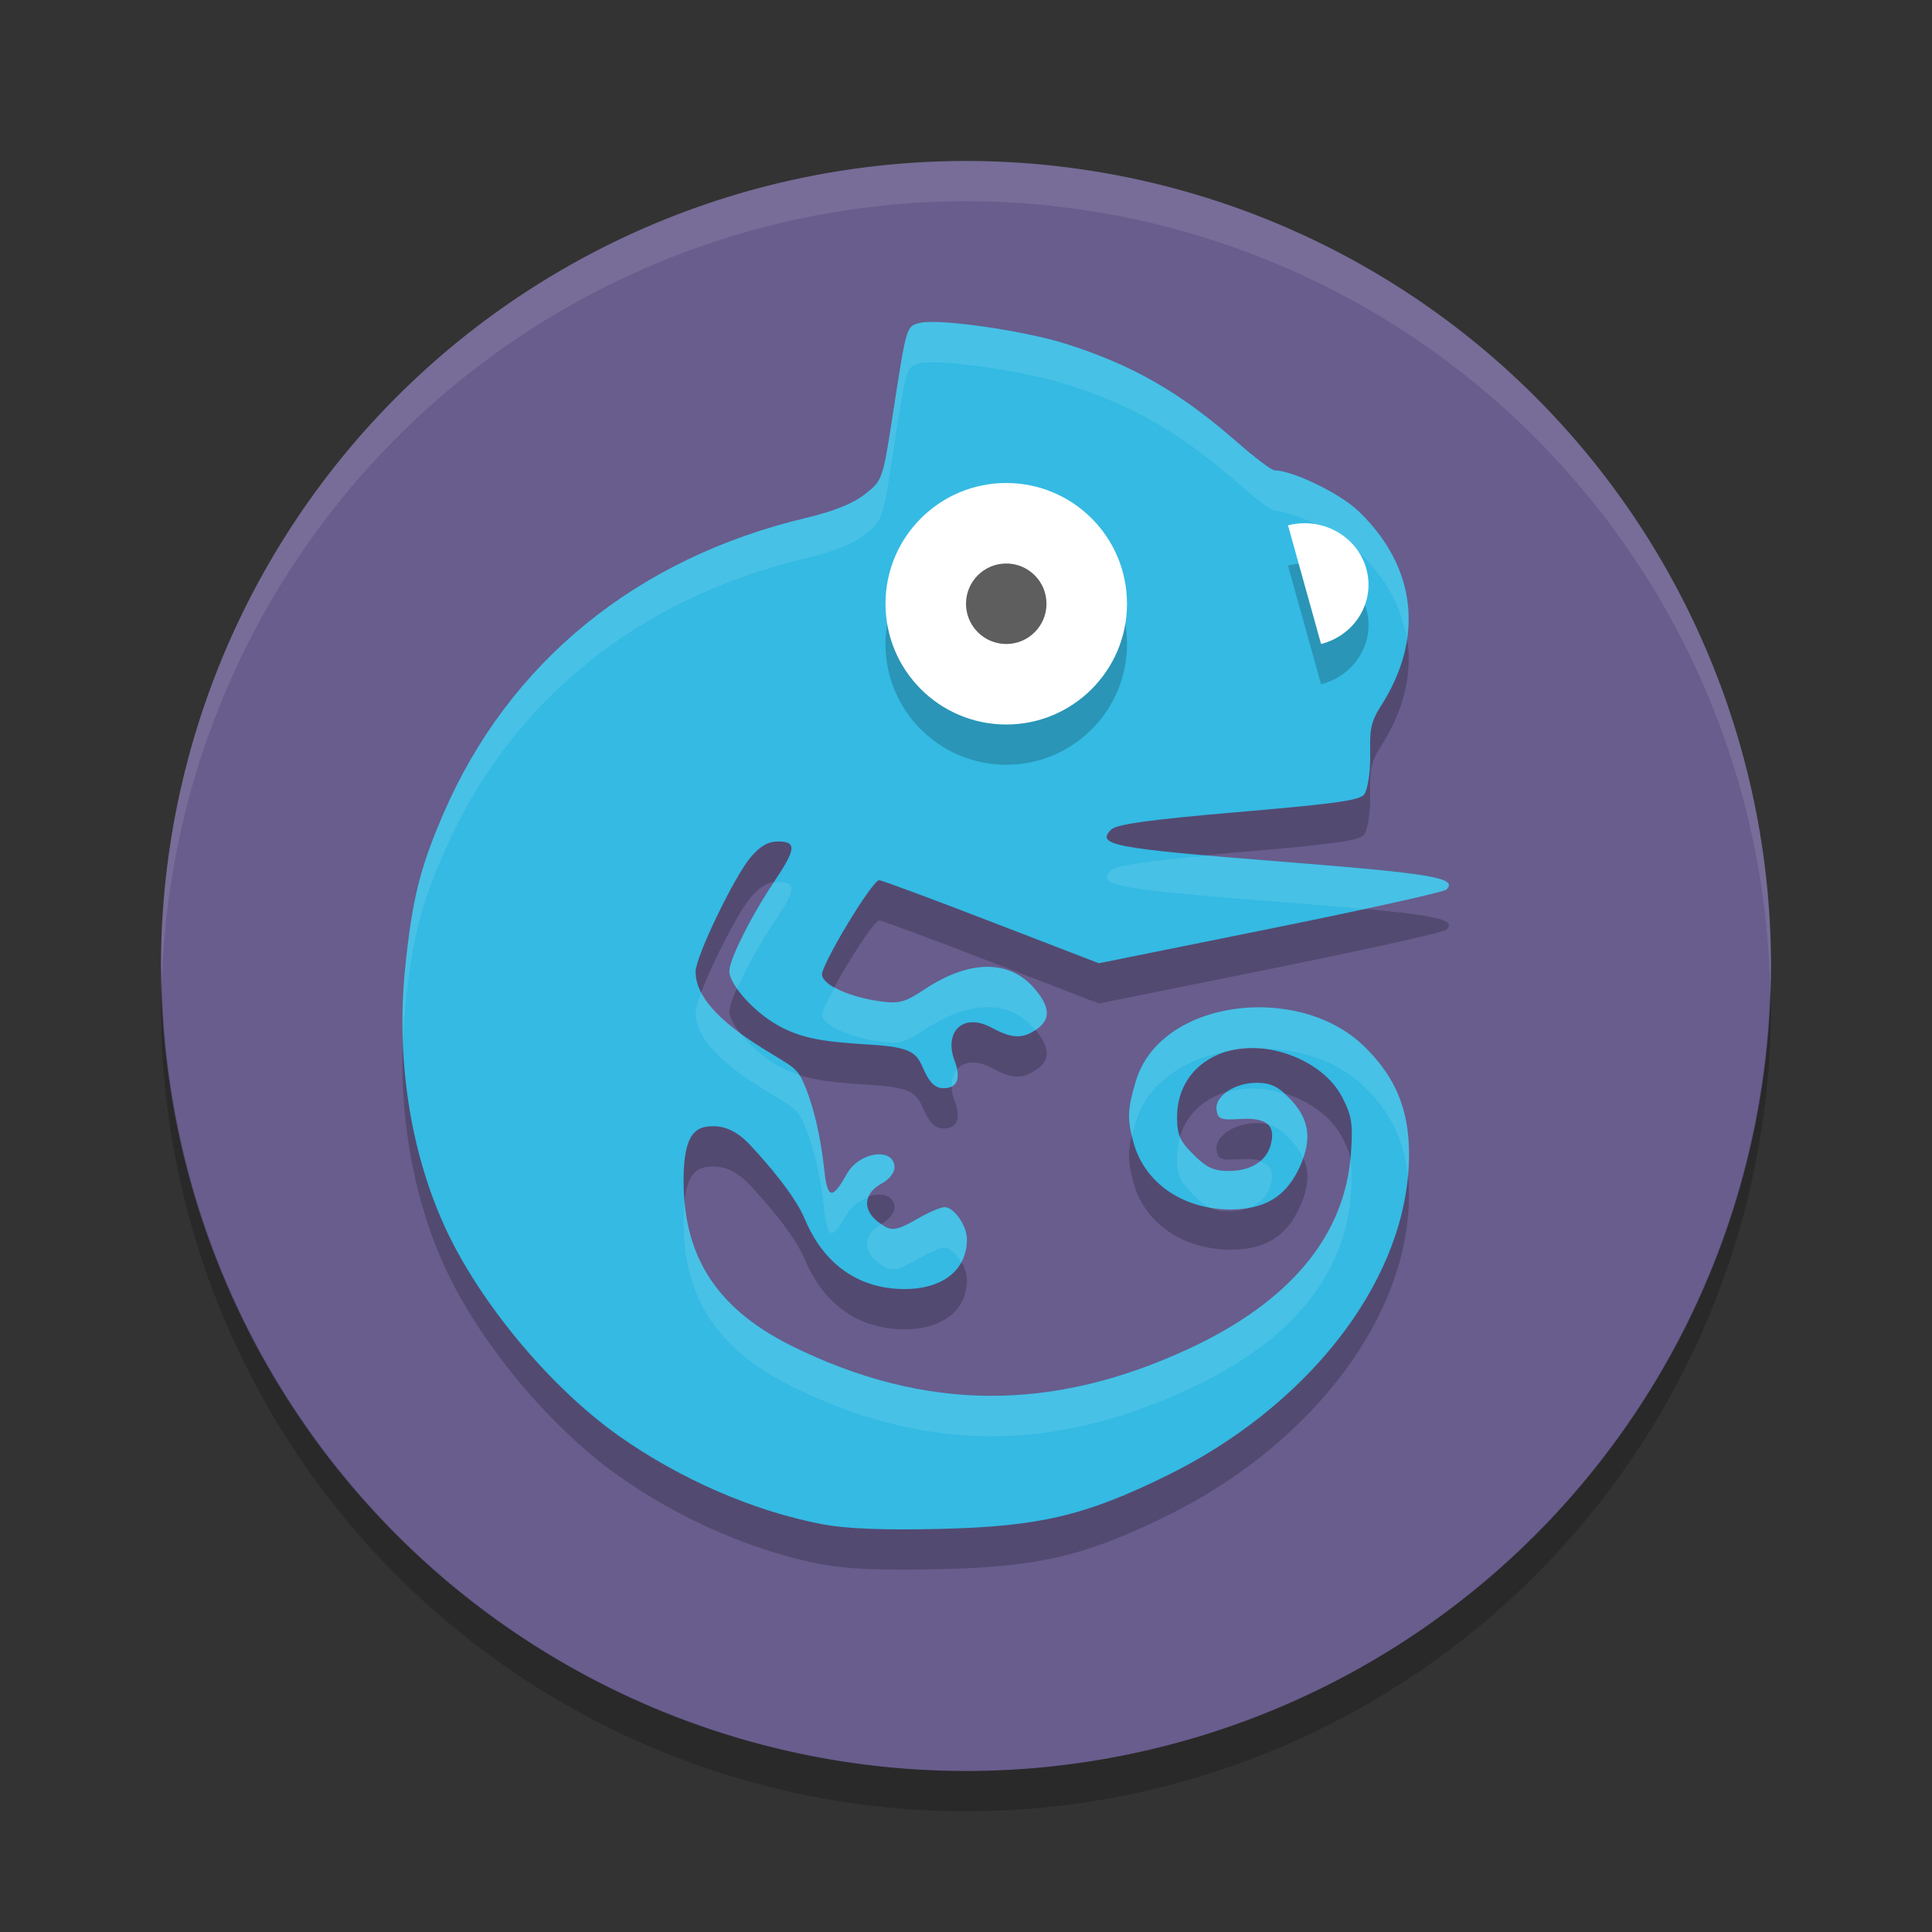 <svg width="24" height="24" version="1.1" viewBox="0 0 24 24" xmlns="http://www.w3.org/2000/svg">
 <rect x="0" y="0" width="24" height="24" fill="#333333" stroke="none"/>
 <path d="M 12,2 A 10,10 0 0 0 2,12 10,10 0 0 0 12,22 10,10 0 0 0 22,12 10,10 0 0 0 12,2 Z" style="fill:#685d8d"/>
 <path d="M 2.011,12.209 A 10,10 0 0 0 2,12.5 10,10 0 0 0 12,22.5 10,10 0 0 0 22,12.5 10,10 0 0 0 21.989,12.291 10,10 0 0 1 12,22 10,10 0 0 1 2.011,12.209 Z" style="opacity:.2"/>
 <path d="m12 2a10 10 0 0 0 -10 10 10 10 0 0 0 0.011 0.209 10 10 0 0 1 9.989 -9.709 10 10 0 0 1 9.989 9.791 10 10 0 0 0 0.011 -0.291 10 10 0 0 0 -10 -10z" style="fill:#ffffff;opacity:.1"/>
 <path d="m10.221 19.436c-0.856-0.163-1.767-0.558-2.531-1.097-0.857-0.605-1.743-1.671-2.169-2.609-0.428-0.942-0.601-2.082-0.488-3.205 0.086-0.85 0.184-1.244 0.477-1.921 0.812-1.878 2.401-3.172 4.505-3.671 0.344-0.082 0.583-0.178 0.731-0.295 0.219-0.173 0.219-0.175 0.351-1.028 0.164-1.065 0.162-1.057 0.331-1.099 0.227-0.057 1.285 0.094 1.803 0.257 0.833 0.262 1.428 0.603 2.138 1.225 0.219 0.192 0.427 0.349 0.463 0.349 0.214 0 0.81 0.28 1.05 0.513 0.718 0.696 0.814 1.574 0.267 2.424-0.147 0.228-0.128 0.341-0.128 0.635 0 0.197-0.034 0.402-0.075 0.456-0.06 0.079-0.454 0.122-1.614 0.222-1.057 0.091-1.463 0.148-1.528 0.213-0.193 0.193 0.019 0.233 2.073 0.395 1.921 0.151 2.237 0.204 2.091 0.35-0.031 0.031-1.016 0.25-2.187 0.486l-2.13 0.43-1.339-0.516c-0.736-0.284-1.362-0.516-1.39-0.516-0.088 0-0.732 1.07-0.711 1.18 0.026 0.137 0.367 0.276 0.718 0.324 0.242 0.033 0.31 0.015 0.56-0.151 0.558-0.369 1.057-0.369 1.367-0.001 0.19 0.225 0.196 0.378 0.021 0.5-0.175 0.122-0.302 0.118-0.559-0.02-0.362-0.194-0.592 0.059-0.461 0.406 0.085 0.224 0.037 0.346-0.136 0.346-0.096 0-0.165-0.06-0.232-0.201-0.095-0.2-0.096-0.301-0.622-0.336-0.568-0.038-0.908-0.056-1.264-0.28-0.281-0.177-0.543-0.484-0.543-0.637 0-0.146 0.278-0.7 0.564-1.123 0.265-0.393 0.273-0.488 0.042-0.488-0.123 0-0.223 0.057-0.34 0.195-0.205 0.241-0.685 1.238-0.685 1.422 0 0.254 0.194 0.534 0.71 0.874 0.409 0.269 0.534 0.286 0.622 0.485 0.132 0.298 0.219 0.667 0.27 1.132 0.042 0.386 0.126 0.286 0.28 0.017 0.157-0.275 0.589-0.329 0.589-0.074 0 0.061-0.067 0.147-0.149 0.191-0.271 0.145-0.252 0.389 0.042 0.547 0.087 0.047 0.174 0.025 0.376-0.093 0.144-0.084 0.303-0.154 0.353-0.154 0.118 0 0.278 0.23 0.278 0.4 0 0.38-0.299 0.618-0.775 0.618-0.568 0-1.003-0.305-1.239-0.869-0.126-0.301-0.475-0.701-0.678-0.919-0.201-0.215-0.379-0.253-0.547-0.228-0.188 0.027-0.28 0.205-0.281 0.661-0.002 0.883 0.348 1.571 1.351 2.065 1.647 0.812 3.228 0.821 4.93 0.029 1.256-0.584 1.939-1.407 2.009-2.422 0.026-0.373 0.01-0.471-0.11-0.703-0.25-0.482-1.025-0.761-1.554-0.521-0.317 0.144-0.496 0.422-0.496 0.772-1.79e-4 0.217 0.034 0.295 0.204 0.464 0.162 0.162 0.252 0.204 0.437 0.204 0.28 0 0.472-0.122 0.525-0.334 0.06-0.237-0.056-0.332-0.38-0.312-0.244 0.015-0.278 0.002-0.295-0.114-0.025-0.174 0.237-0.343 0.519-0.335 0.167 0.005 0.261 0.055 0.413 0.22 0.236 0.257 0.258 0.52 0.074 0.88-0.168 0.328-0.426 0.474-0.838 0.473-0.586-0.002-1.059-0.328-1.198-0.824-0.083-0.297-0.079-0.416 0.026-0.768 0.303-1.02 2.019-1.229 2.834-0.437 0.393 0.382 0.593 0.815 0.556 1.502-0.08 1.489-1.295 2.996-3.009 3.836-1.015 0.498-1.585 0.631-2.82 0.66-0.703 0.016-1.154-0.002-1.45-0.058z" style="opacity:.2"/>
 <path d="m10.221 18.936c-0.856-0.163-1.767-0.558-2.531-1.097-0.857-0.605-1.743-1.671-2.169-2.609-0.428-0.942-0.601-2.082-0.488-3.205 0.086-0.85 0.184-1.244 0.477-1.921 0.812-1.878 2.401-3.172 4.505-3.671 0.344-0.082 0.583-0.178 0.731-0.295 0.219-0.173 0.219-0.175 0.351-1.028 0.164-1.065 0.162-1.057 0.331-1.099 0.227-0.057 1.285 0.094 1.803 0.257 0.833 0.262 1.428 0.603 2.138 1.225 0.219 0.192 0.427 0.349 0.463 0.349 0.214 0 0.81 0.28 1.05 0.513 0.718 0.696 0.814 1.574 0.267 2.424-0.147 0.228-0.128 0.341-0.128 0.635 0 0.197-0.034 0.402-0.075 0.456-0.06 0.079-0.454 0.122-1.614 0.222-1.057 0.091-1.463 0.148-1.528 0.213-0.193 0.193 0.019 0.233 2.073 0.395 1.921 0.151 2.237 0.204 2.091 0.35-0.031 0.031-1.016 0.25-2.187 0.486l-2.13 0.43-1.339-0.516c-0.736-0.284-1.362-0.516-1.39-0.516-0.088 0-0.732 1.07-0.711 1.18 0.026 0.137 0.367 0.276 0.718 0.324 0.242 0.033 0.31 0.015 0.56-0.151 0.558-0.369 1.057-0.369 1.367-0.001 0.19 0.225 0.196 0.378 0.021 0.5-0.175 0.122-0.302 0.118-0.559-0.02-0.362-0.194-0.592 0.059-0.461 0.406 0.085 0.224 0.037 0.346-0.136 0.346-0.096 0-0.165-0.06-0.232-0.201-0.095-0.2-0.096-0.301-0.622-0.336-0.568-0.038-0.908-0.056-1.264-0.28-0.281-0.177-0.543-0.484-0.543-0.637 0-0.146 0.278-0.7 0.564-1.123 0.265-0.393 0.273-0.488 0.042-0.488-0.123 0-0.223 0.057-0.34 0.195-0.205 0.241-0.685 1.238-0.685 1.422 0 0.254 0.194 0.534 0.71 0.874 0.409 0.269 0.534 0.286 0.622 0.485 0.132 0.298 0.219 0.667 0.27 1.132 0.042 0.386 0.126 0.286 0.28 0.017 0.157-0.275 0.589-0.329 0.589-0.074 0 0.061-0.067 0.147-0.149 0.191-0.271 0.145-0.252 0.389 0.042 0.547 0.087 0.047 0.174 0.025 0.376-0.093 0.144-0.084 0.303-0.154 0.353-0.154 0.118 0 0.278 0.23 0.278 0.4 0 0.38-0.299 0.618-0.775 0.618-0.568 0-1.003-0.305-1.239-0.869-0.126-0.301-0.475-0.701-0.678-0.919-0.201-0.215-0.379-0.253-0.547-0.228-0.188 0.027-0.28 0.205-0.281 0.661-0.002 0.883 0.348 1.571 1.351 2.065 1.647 0.812 3.228 0.821 4.93 0.029 1.256-0.584 1.939-1.407 2.009-2.422 0.026-0.373 0.01-0.471-0.11-0.703-0.25-0.482-1.025-0.761-1.554-0.521-0.317 0.144-0.496 0.422-0.496 0.772-1.78e-4 0.217 0.034 0.295 0.204 0.464 0.162 0.162 0.252 0.204 0.437 0.204 0.28 0 0.472-0.122 0.525-0.334 0.06-0.237-0.056-0.332-0.38-0.312-0.244 0.015-0.278 0.002-0.295-0.114-0.025-0.174 0.237-0.343 0.519-0.335 0.167 0.005 0.261 0.055 0.413 0.22 0.236 0.257 0.258 0.52 0.074 0.88-0.168 0.328-0.426 0.474-0.838 0.473-0.586-0.002-1.059-0.328-1.198-0.824-0.083-0.297-0.079-0.416 0.026-0.768 0.303-1.02 2.019-1.229 2.834-0.437 0.393 0.382 0.593 0.815 0.556 1.502-0.08 1.489-1.295 2.996-3.009 3.836-1.015 0.498-1.585 0.631-2.82 0.66-0.703 0.016-1.154-0.002-1.45-0.058z" style="fill:#34bae3"/>
 <circle cx="12.5" cy="8" r="1.5" style="opacity:.2"/>
 <circle cx="12.5" cy="7.5" r="1.5" style="fill:#ffffff"/>
 <circle cx="12.5" cy="7.5" r=".5" style="fill:#5e5e5e"/>
 <path d="m16.973 7.566c0.114 0.407-0.138 0.825-0.562 0.934l-0.411-1.474c0.424-0.109 0.859 0.132 0.973 0.539z" style="opacity:.2"/>
 <path d="m16.973 7.066c0.114 0.407-0.138 0.825-0.562 0.934l-0.411-1.474c0.424-0.109 0.859 0.132 0.973 0.539z" style="fill:#ffffff"/>
 <path d="m11.732 4.006c-0.139-0.009-0.247-0.008-0.304 0.006-0.169 0.042-0.167 0.035-0.331 1.1-0.132 0.853-0.133 0.854-0.352 1.027-0.148 0.117-0.386 0.213-0.73 0.295-2.105 0.499-3.693 1.793-4.505 3.671-0.293 0.677-0.391 1.071-0.477 1.921-0.031 0.304-0.039 0.608-0.028 0.909 0.005-0.136 0.015-0.273 0.028-0.409 0.086-0.85 0.184-1.244 0.477-1.921 0.812-1.878 2.4-3.172 4.505-3.671 0.344-0.082 0.583-0.178 0.73-0.295 0.219-0.173 0.22-0.175 0.352-1.027 0.164-1.065 0.162-1.057 0.331-1.1 0.227-0.057 1.285 0.095 1.803 0.258 0.833 0.262 1.428 0.603 2.138 1.226 0.219 0.192 0.427 0.349 0.463 0.349 0.214 0 0.81 0.279 1.051 0.513 0.337 0.327 0.532 0.695 0.593 1.081 0.083-0.566-0.112-1.115-0.593-1.581-0.241-0.233-0.836-0.513-1.051-0.513-0.036 0-0.244-0.157-0.463-0.349-0.71-0.622-1.304-0.963-2.138-1.226-0.388-0.122-1.081-0.238-1.499-0.264zm3.269 6.622c-0.746 0.07-1.141 0.123-1.196 0.179-0.193 0.193 0.019 0.234 2.073 0.396 0.444 0.035 0.784 0.063 1.07 0.09 0.564-0.122 1.001-0.221 1.021-0.24 0.146-0.145-0.17-0.198-2.091-0.35-0.37-0.029-0.618-0.051-0.877-0.074zm-5.335 0.328c-0.021 0-0.038 0.012-0.058 0.016-0.279 0.419-0.548 0.952-0.548 1.095 0 0.055 0.042 0.132 0.098 0.213 0.105-0.238 0.28-0.559 0.466-0.835 0.265-0.393 0.274-0.488 0.042-0.488zm2.6 1.056c-0.233 1.93e-4 -0.497 0.093-0.776 0.277-0.25 0.165-0.318 0.184-0.56 0.15-0.218-0.03-0.423-0.097-0.561-0.175-0.092 0.169-0.164 0.315-0.157 0.351 0.026 0.137 0.367 0.276 0.718 0.324 0.242 0.033 0.309 0.015 0.56-0.15 0.558-0.369 1.057-0.369 1.367-1e-3 0.003 0.003 0.003 0.006 0.006 0.009 0.005-0.004 0.01-5e-3 0.016-0.009 0.175-0.122 0.168-0.275-0.021-0.5-0.155-0.184-0.357-0.277-0.591-0.276zm-3.553 0.314c-0.042 0.11-0.072 0.204-0.072 0.247 0 0.254 0.194 0.534 0.71 0.873 0.409 0.269 0.534 0.287 0.622 0.485 0.132 0.298 0.219 0.667 0.27 1.132 0.042 0.386 0.125 0.286 0.279 0.017 0.06-0.106 0.162-0.167 0.264-0.202 0.025-0.067 0.082-0.13 0.177-0.181 0.082-0.044 0.148-0.13 0.148-0.191 0-0.255-0.432-0.2-0.589 0.074-0.154 0.27-0.238 0.37-0.279-0.017-0.05-0.465-0.138-0.834-0.27-1.132-0.015-0.033-0.034-0.057-0.052-0.082-0.108-0.036-0.213-0.081-0.317-0.146-0.16-0.101-0.307-0.241-0.41-0.373-0.248-0.183-0.404-0.35-0.48-0.504zm7.056 0.192c-0.728-0.042-1.47 0.279-1.659 0.916-0.093 0.311-0.102 0.445-0.047 0.677 0.013-0.054 0.026-0.108 0.047-0.177 0.161-0.541 0.721-0.846 1.332-0.902 0.051-0.005 0.101-0.009 0.152-0.007 0.495-0.011 1.003 0.135 1.351 0.472 0.315 0.305 0.498 0.65 0.543 1.125 0.004-0.041 0.01-0.082 0.013-0.123 0.037-0.687-0.162-1.12-0.556-1.502-0.306-0.297-0.739-0.453-1.176-0.479zm-3.881 0.771c-0.044 0.052-0.066 0.124-0.063 0.209 0.063-0.033 0.082-0.106 0.063-0.209zm3.66 0.232c-0.107-2.3e-5 -0.21 0.019-0.31 0.049-0.084 0.061-0.137 0.139-0.126 0.219 0.017 0.116 0.05 0.128 0.295 0.113 0.166-0.01 0.276 0.011 0.337 0.064 0.104 0.024 0.187 0.083 0.301 0.207 0.063 0.068 0.108 0.138 0.141 0.209 0.095-0.274 0.056-0.495-0.141-0.709-0.04-0.043-0.071-0.061-0.105-0.09-0.128-0.038-0.261-0.062-0.392-0.062zm-0.89 0.603c-0.024 0.08-0.037 0.166-0.037 0.257-1.79e-4 0.217 0.034 0.295 0.204 0.464 0.079 0.079 0.14 0.127 0.204 0.158 0.081 0.014 0.165 0.023 0.252 0.023 0.082 2.73e-4 0.155-0.01 0.226-0.021 0.144-0.052 0.245-0.149 0.28-0.29 0.04-0.161-0.008-0.251-0.139-0.29-0.093 0.077-0.222 0.124-0.387 0.124-0.185 0-0.275-0.043-0.437-0.204-0.087-0.087-0.138-0.15-0.167-0.221zm2.114 0.271c-0.093 0.986-0.77 1.788-2 2.36-1.702 0.792-3.283 0.782-4.93-0.029-0.895-0.441-1.268-1.037-1.337-1.788-0.007 0.068-0.014 0.136-0.015 0.224-0.002 0.883 0.349 1.57 1.352 2.064 1.647 0.812 3.227 0.821 4.93 0.029 1.256-0.584 1.939-1.407 2.009-2.422 0.014-0.209 0.014-0.33-0.009-0.438zm-5.039 0.603c-0.05 0-0.209 0.07-0.354 0.154-0.202 0.118-0.289 0.139-0.376 0.093-0.022-0.012-0.032-0.027-0.051-0.04-0.259 0.145-0.239 0.385 0.051 0.54 0.087 0.047 0.174 0.025 0.376-0.093 0.144-0.084 0.304-0.154 0.354-0.154 0.07 0 0.15 0.083 0.207 0.184 0.045-0.082 0.07-0.176 0.07-0.283 0-0.17-0.159-0.4-0.277-0.4z" style="fill:#ffffff;opacity:.1"/>
</svg>
